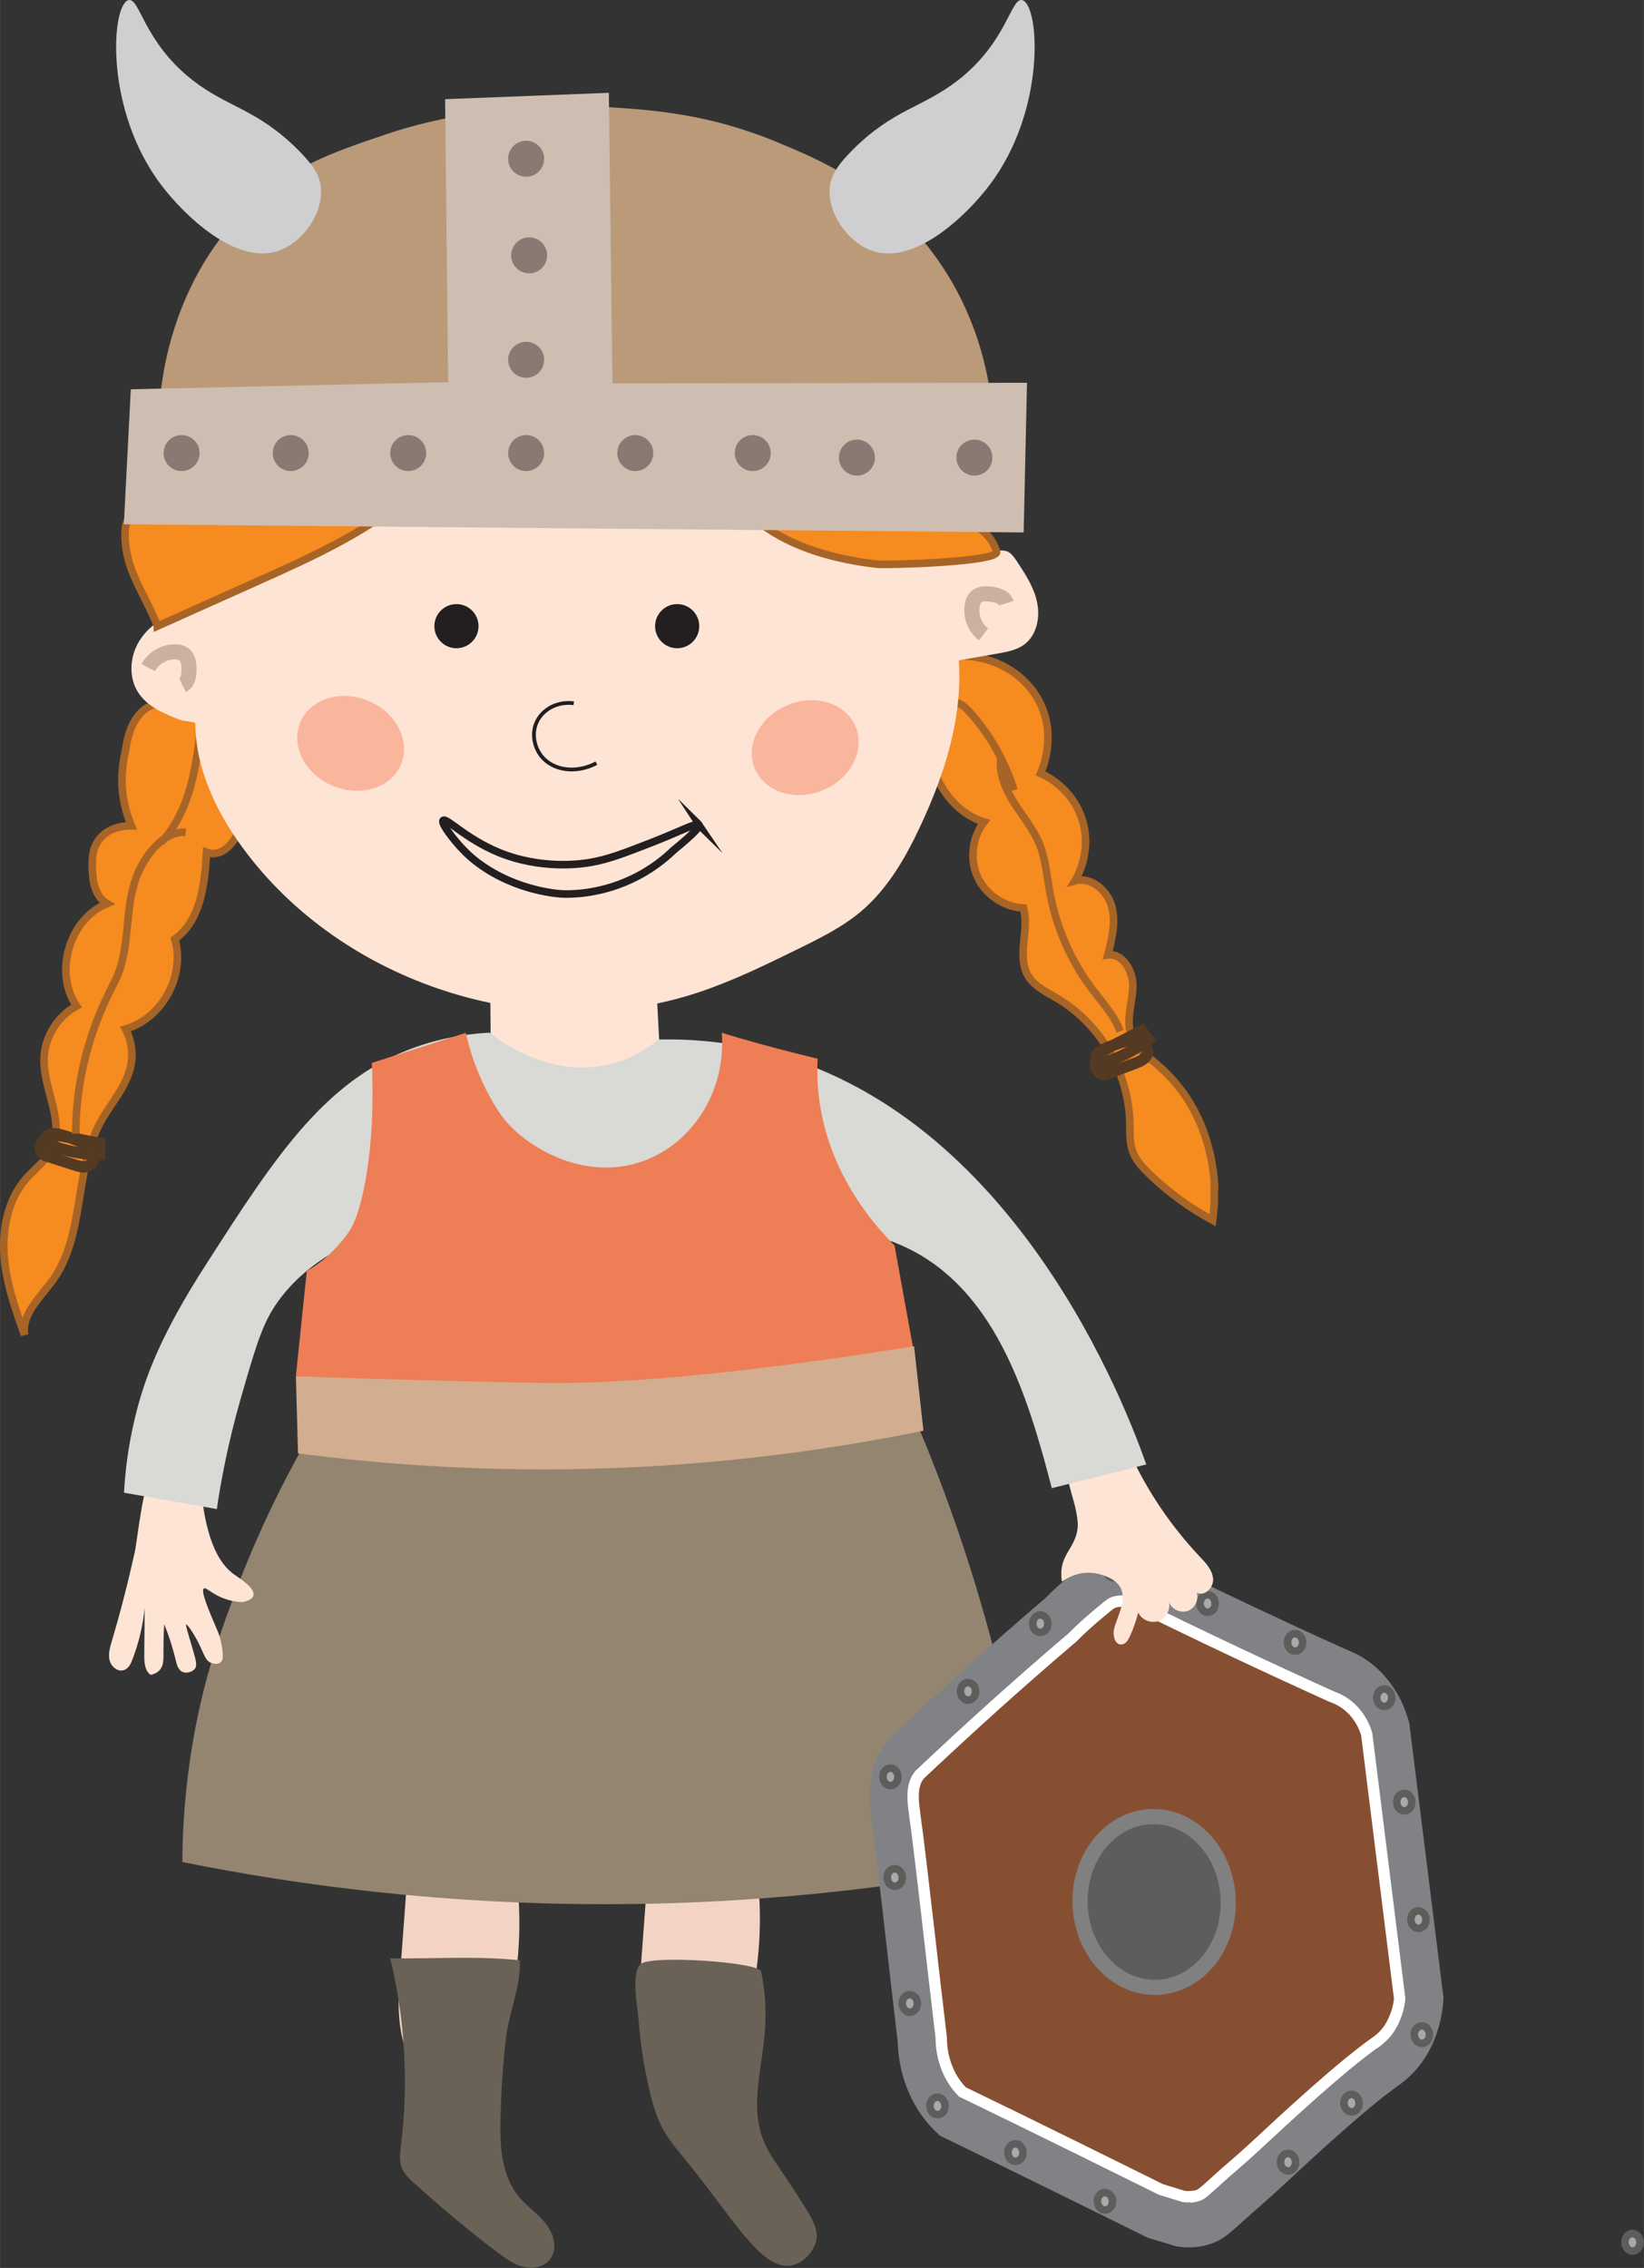 <?xml version="1.0" encoding="UTF-8"?><svg id="Layer_2" xmlns="http://www.w3.org/2000/svg" width="38.36mm" height="52.92mm" viewBox="0 0 108.74 150.02"><rect x="0" y="0" width="108.74" height="150.02" fill="#333333" stroke="none"/><defs><style>.cls-1{fill:#f68b1f;}.cls-1,.cls-2,.cls-3,.cls-4,.cls-5,.cls-6,.cls-7,.cls-8,.cls-9{stroke-miterlimit:10;}.cls-1,.cls-2,.cls-8,.cls-9{stroke-width:.5px;}.cls-1,.cls-9{stroke:#a76427;}.cls-2{fill:#aaa8a8;stroke:#5d5d5c;}.cls-3{stroke:#543923;}.cls-3,.cls-5,.cls-7,.cls-8,.cls-9{fill:none;}.cls-3,.cls-6{stroke-width:.75px;}.cls-4{fill:#5d5d5c;stroke:gray;}.cls-5{stroke:#cbb1a0;}.cls-6{fill:#874f31;stroke:#fff;}.cls-10{fill:#fab59d;}.cls-10,.cls-11,.cls-12,.cls-13,.cls-14,.cls-15,.cls-16,.cls-17,.cls-18,.cls-19,.cls-20,.cls-21,.cls-22,.cls-23{stroke-width:0px;}.cls-11{fill:#808285;}.cls-12{fill:#887973;}.cls-13{fill:#231f20;}.cls-14{fill:#cfcfd1;}.cls-15{fill:#d3ad8f;}.cls-16{fill:#d9d9d6;}.cls-17{fill:#cdbeb1;}.cls-18{fill:#938570;}.cls-19{fill:#ba9a78;}.cls-20{fill:#fee4d5;}.cls-21{fill:#ee7e55;}.cls-22{fill:#f3d4c4;}.cls-23{fill:#6a6256;}.cls-7{stroke-width:.25px;}.cls-7,.cls-8{stroke:#231f20;}</style></defs><g id="Layer_1-2"><path class="cls-22" d="m26.88,124.95c-.16,2.17-.32,4.33-.48,6.5-.2,2.65.36,6.26,3.01,6.49,2.16.19,3.56-2.22,4.11-4.31.86-3.25,1.06-6.68.57-10.01-2.13-.08-4.53-.06-6.66.12-.33.03-.7.08-.93.32s.05.81.38.89Z"/><path class="cls-22" d="m42.79,124.66c-.16,2.17-.32,4.33-.48,6.5-.2,2.65.36,6.26,3.01,6.49,2.16.19,3.56-2.22,4.11-4.31.86-3.25,1.06-6.68.57-10.01-2.13-.08-4.53-.06-6.66.12-.33.03-.7.08-.93.32s.05.81.38.89Z"/><path class="cls-18" d="m15.66,105.09c-.87,2.31-1.91,5.06-2.67,8.86-.6,3.03-.92,6.13-.93,9.22,7.68,1.55,17.27,2.82,28.31,2.79,10.94-.03,20.45-1.33,28.08-2.89-.58-4.47-1.51-9.56-3.02-15.08-1.38-5.07-2.99-9.56-4.61-13.43-13.61.41-27.22.83-40.83,1.24-2.01,3.58-3.39,6.79-4.34,9.29Z"/><path class="cls-11" d="m75.89,148.01c.63.19,1.27.39,1.9.58.74.12,1.75.14,2.76-.36.54-.27.86-.57,1.91-1.52.76-.68,1.54-1.34,2.29-2.04,2.12-1.97,5.48-5.1,7.76-6.73.24-.17.89-.63,1.51-1.47.16-.22.64-.9,1-1.94.33-.93.43-1.78.46-2.38-.75-6.05-1.51-12.09-2.26-18.14-.16-.63-.58-1.97-1.66-3.17-.95-1.07-1.97-1.52-2.5-1.72-2.09-.94-4.19-1.92-6.32-2.92-2.4-1.13-4.75-2.27-7.07-3.41-1.88-.46-2.99.03-3.54.36-.29.18-.57.41-1.11.86-.84.7-1.5,1.32-1.94,1.76-1.69,1.44-3.4,2.94-5.13,4.5-1.74,1.57-3.43,3.13-5.07,4.68-.22.24-.52.63-.78,1.16-.84,1.72-.55,3.56-.44,4.37.36,2.55.91,7.73,1.72,14.61.02.7.14,1.95.73,3.32.66,1.52,1.58,2.44,2.08,2.87,2.66,1.29,5.33,2.6,8.01,3.92,1.9.93,3.78,1.87,5.67,2.8Z"/><path class="cls-6" d="m78.91,145.31c.17-.03.33-.07.47-.15.15-.07.33-.23,1.06-.89l.22-.2c.32-.29.64-.57.97-.85.45-.39.88-.77,1.29-1.15,2.24-2.08,5.62-5.23,8.05-6.97h.02c.18-.14.5-.37.82-.8.1-.13.34-.5.54-1.05.12-.33.2-.69.23-1.05l-2.18-17.49c-.13-.44-.38-1-.84-1.51-.48-.53-.99-.79-1.34-.92l-.1-.04-.1-.04c-2.12-.96-4.26-1.95-6.36-2.94-2.27-1.07-4.56-2.18-6.82-3.29-.35-.06-.66-.08-.92-.04-.17.03-.31.07-.42.14-.13.08-.37.28-.79.63-.6.5-1.19,1.03-1.74,1.58l-.08.08-.09.07c-1.7,1.45-3.41,2.95-5.08,4.45-1.64,1.48-3.29,3-4.9,4.52-.08.11-.16.22-.21.33-.33.68-.2,1.61-.12,2.17v.04c.24,1.66.55,4.38.95,7.82.23,2.04.5,4.35.8,6.89l.02.17v.17c.02.47.1,1.18.43,1.94.28.65.65,1.13.97,1.45,2.54,1.23,5.12,2.49,7.65,3.74,1.8.89,3.64,1.8,5.48,2.71l1.5.46c.22.03.42.02.6,0Z"/><ellipse class="cls-4" cx="76.34" cy="125.81" rx="4.9" ry="5.65" transform="translate(-4.43 2.8) rotate(-2.04)"/><ellipse class="cls-2" cx="73.66" cy="103.79" rx=".5" ry=".58" transform="translate(-3.65 2.69) rotate(-2.04)"/><ellipse class="cls-2" cx="91.56" cy="112.3" rx=".5" ry=".58" transform="translate(-3.94 3.33) rotate(-2.04)"/><ellipse class="cls-2" cx="85.67" cy="108.64" rx=".5" ry=".58" transform="translate(-3.82 3.12) rotate(-2.04)"/><ellipse class="cls-2" cx="79.88" cy="106.07" rx=".5" ry=".58" transform="translate(-3.73 2.91) rotate(-2.04)"/><ellipse class="cls-2" cx="94.05" cy="134.58" rx=".5" ry=".58" transform="translate(-4.73 3.44) rotate(-2.04)"/><ellipse class="cls-2" cx="93.82" cy="126.98" rx=".5" ry=".58" transform="translate(-4.46 3.42) rotate(-2.04)"/><ellipse class="cls-2" cx="92.89" cy="119.21" rx=".5" ry=".58" transform="translate(-4.19 3.38) rotate(-2.04)"/><ellipse class="cls-2" cx="73.09" cy="145.61" rx=".5" ry=".58" transform="translate(-5.14 2.7) rotate(-2.04)"/><ellipse class="cls-2" cx="67.17" cy="142.39" rx=".5" ry=".58" transform="translate(-5.03 2.48) rotate(-2.04)"/><ellipse class="cls-2" cx="62.01" cy="139.3" rx=".5" ry=".58" transform="translate(-4.92 2.3) rotate(-2.04)"/><ellipse class="cls-2" cx="60.18" cy="132.52" rx=".5" ry=".58" transform="translate(-4.68 2.23) rotate(-2.04)"/><ellipse class="cls-2" cx="59.19" cy="124.19" rx=".5" ry=".58" transform="translate(-4.39 2.19) rotate(-2.04)"/><ellipse class="cls-2" cx="58.9" cy="117.54" rx=".5" ry=".58" transform="translate(-4.15 2.17) rotate(-2.04)"/><ellipse class="cls-2" cx="68.81" cy="107.4" rx=".5" ry=".58" transform="translate(-3.78 2.52) rotate(-2.04)"/><ellipse class="cls-2" cx="64.03" cy="111.88" rx=".5" ry=".58" transform="translate(-3.94 2.35) rotate(-2.04)"/><ellipse class="cls-2" cx="89.4" cy="139.12" rx=".5" ry=".58" transform="translate(-4.9 3.27) rotate(-2.04)"/><ellipse class="cls-2" cx="85.2" cy="143.02" rx=".5" ry=".58" transform="translate(-5.04 3.13) rotate(-2.04)"/><ellipse class="cls-2" cx="107.99" cy="148.32" rx=".5" ry=".58" transform="translate(-5.22 3.94) rotate(-2.04)"/><path class="cls-20" d="m70.24,104.63c.18-.13,1.02-.74,2.15-.57.15.02,1.49.25,1.79,1.11.29.83-.25,1.69-.48,2.53-.12.45.03,1.13.5,1.08.26-.03.42-.29.53-.53.24-.51.42-1.05.56-1.59.21.48.81.74,1.31.58s.82-.73.73-1.24c.18.46.76.72,1.23.56.47-.17.75-.73.6-1.21.51.29,1.13-.34,1.08-.92-.05-.58-.48-1.04-.88-1.46-1.88-1.99-3.44-4.29-4.59-6.77-1.37.53-2.79.79-4.18,1.21.05.61.23,1.19.4,1.79.3,1.07.32,1.64.29,1.87-.14,1.31-1.15,1.76-1.08,3.15,0,.18.03.33.05.42Z"/><path class="cls-20" d="m32.47,71.22c-.01-1.73-.02-3.47-.04-5.2,3.55-.63,7.37-1.32,10.92-1.96.11,2.15.23,4.3.34,6.45-4.28.52-6.94.18-11.22.7Z"/><path class="cls-1" d="m80.34,78.56c-.04-.83-.22-3.9-2.32-6.59-1.67-2.14-2.95-2.21-3.28-3.77-.21-.98.18-1.98.19-2.98s-.67-2.19-1.66-2.05c.28-1.06.55-2.17.26-3.23-.29-1.05-1.37-1.97-2.43-1.67.15-.25,1.16-2,.46-4.12-.68-2.06-2.45-2.87-2.73-2.99.15-.36,1-2.41.02-4.54-.93-2.02-3.12-3.31-5.55-3.23-1.08,1.8-2.05,4.18-1.81,6.26.24,2.08,1.6,4.11,3.6,4.72-.79,1.01-.96,2.47-.43,3.64.53,1.17,1.75,1.99,3.04,2.06.4,1.48-.48,3.22.33,4.52.42.68,1.19,1.03,1.88,1.44,2.85,1.68,4.74,4.89,4.82,8.2.02.67-.03,1.36.21,1.98.21.57.65,1.03,1.09,1.46,1.25,1.2,2.66,2.23,4.18,3.05.07-.5.14-1.24.1-2.13Z"/><path class="cls-1" d="m8.32,49.52c-.05.34-.39,1.48-.2,2.99.11.9.36,1.62.57,2.12-.17,0-1.33-.05-2.07.82-.55.65-.52,1.42-.52,1.88,0,.92.18,1.97.97,2.44-2.49,1.04-3.52,4.55-2.01,6.78-1.26.67-2.12,2.06-2.15,3.49-.05,2.04,1.41,4.17.5,5.99-.39.78-1.13,1.3-1.7,1.95-1.18,1.36-1.57,3.28-1.44,5.08s.74,3.53,1.35,5.24c-.21-1.39,1.06-2.49,1.88-3.64,2.12-2.96,1.39-7.18,3.12-10.39.68-1.26,1.74-2.37,2.03-3.77.17-.82.04-1.69-.35-2.43,2.42-.7,3.97-3.54,3.26-5.95,1.72-1.23,1.98-3.63,2.1-5.74,1.13.43,2.14-.93,2.36-2.12.45-2.48-.68-5.09-2.58-6.67-2.38-1.99-4.68-1.29-5.12,1.95Z"/><path class="cls-3" d="m6.16,75.94c-.68-.38-1.42-.68-2.18-.88-.24-.06-.5-.11-.72-.01s-.36.42-.19.6c1.12.46,2.32.71,3.53.73,0-.25,0-.49,0-.74-.72-.14-1.45-.29-2.17-.43-.44-.09-.92-.17-1.32.03s-.6.83-.25,1.11c.1.08.22.12.33.15.58.19,1.16.37,1.75.56.3.1.63.19.92.07s.44-.57.18-.75"/><path class="cls-9" d="m13.33,47.56c-.3,2.91-.7,6.06-2.68,8.17"/><path class="cls-9" d="m12.28,55.05c-1.19-.06-2.16.94-2.78,1.97-1.53,2.53-.63,5.51-1.98,8.05-1.62,3.06-2.51,6.45-2.51,9.92"/><path class="cls-3" d="m75.35,68.69c-.77.12-1.53.35-2.25.67-.22.1-.46.22-.57.44s-.02.55.22.59c1.16-.34,2.26-.89,3.22-1.62-.15-.19-.3-.39-.46-.58-.66.34-1.31.67-1.97,1.01-.4.21-.83.44-1.02.85s.04,1.02.49,1.02c.12,0,.24-.04.36-.09.57-.22,1.14-.43,1.72-.65.29-.11.61-.24.76-.52s-.02-.72-.33-.7"/><path class="cls-9" d="m63.01,46.45c.46-.02.84.33,1.14.67,1.33,1.48,2.33,3.25,2.92,5.15"/><path class="cls-9" d="m74.09,68.22c-.41-1.09-1.21-1.94-1.9-2.86-1.39-1.86-2.34-4.07-2.76-6.4-.19-1.05-.27-2.13-.67-3.12-.41-1-1.11-1.83-1.68-2.73s-1.04-1.97-.87-3.05"/><path class="cls-20" d="m12.03,32.85c0,2.5,0,5.03,0,7.52-1.14.35-2.21,1.03-2.83,2.05s-.71,2.39-.06,3.39c.61.94,1.71,1.4,2.75,1.8.31.12.72.09,1.03.21.01,3.2,1.54,6.22,3.5,8.75,6.78,8.77,19.34,12.58,29.85,9.05,2.26-.76,4.4-1.81,6.54-2.86,1.45-.71,2.92-1.44,4.15-2.48,1.75-1.48,2.93-3.53,3.9-5.6,1.63-3.48,2.81-7.17,2.56-11,.86-.15,1.71-.3,2.57-.45.61-.11,1.25-.22,1.75-.59.83-.61,1.07-1.78.86-2.79s-.79-1.89-1.36-2.75c-.17-.25-.35-.52-.63-.63-.27-.1-.56-.05-.84,0-.9.18-1.86.29-2.76.47-.15-1.81-.19-3.63-.1-5.45-14.98.05-30.14-.11-45.12-.06-1.96,0-4.17.29-5.77,1.42Z"/><path class="cls-8" d="m46.24,54.56c-.12-.18-1.26.44-3.16,1.18-1.83.71-2.83,1.1-4.03,1.31-.58.1-3.26.5-6.1-.68-2.16-.9-3.45-2.31-3.64-2.1-.18.2.86,1.43.96,1.54.24.28.71.8,1.39,1.3,2.57,1.9,5.49,2.02,5.49,2.02.45.02,2.37.07,4.55-.94,1.33-.61,2.27-1.39,2.84-1.94,1.48-1.21,1.76-1.59,1.69-1.7Z"/><path class="cls-7" d="m37.95,46.52c-1.06-.14-2.05.38-2.45,1.24-.38.82-.12,1.73.32,2.27.74.92,2.26,1.18,3.63.45"/><circle class="cls-13" cx="44.79" cy="41.42" r="1.46"/><circle class="cls-13" cx="30.19" cy="41.42" r="1.46"/><ellipse class="cls-10" cx="23.19" cy="49.17" rx="3.05" ry="3.61" transform="translate(-31.11 51.8) rotate(-67.52)"/><ellipse class="cls-10" cx="53.26" cy="49.45" rx="3.61" ry="3.05" transform="translate(-14.86 24.13) rotate(-22.48)"/><path class="cls-5" d="m66.57,39.9c-.12-.38-.57-.53-.97-.59-.35-.05-.74-.07-1.01.16-.18.15-.26.39-.29.61-.11.7.19,1.45.76,1.88"/><path class="cls-5" d="m12.07,45.33c.36-.18.43-.65.43-1.05,0-.35-.04-.75-.31-.97-.18-.15-.42-.2-.65-.19-.71,0-1.4.42-1.74,1.04"/><path class="cls-1" d="m10.41,41.42c2.19-.98,4.38-1.96,6.56-2.94,3.8-1.7,7.68-3.45,10.75-6.26-5.81.27-12.05.94-17.84,1.53-.47.05-.99.12-1.3.47-.3.34-.32.83-.31,1.28.04,2.28,1.32,3.78,2.14,5.91Z"/><path class="cls-1" d="m65.91,36.48c-.28-1.03-1.23-1.77-2.25-2.09s-2.11-.28-3.18-.24c-3.3.12-6.94-.12-10.16.48,2.12,1.62,5.05,2.4,7.69,2.69.68.07,8.1-.14,7.91-.83Z"/><path class="cls-20" d="m7.39,108.57c-.12.41-.25.85-.14,1.27.11.42.56.78.96.63.3-.11.45-.43.56-.73.41-1.08.68-2.22.8-3.37-.01,1.04-.02,2.07-.03,3.11,0,.48.03,1.05.43,1.31.17-.04.42-.12.6-.33.26-.3.24-.69.24-1.19,0-.42,0-1.04.05-1.83.4,1,.62,1.78.75,2.33.07.29.15.68.45.82.27.12.67.02.84-.22.15-.22.05-.57-.15-1.26-.4-1.35-.48-1.63-.44-1.65.07-.03.49.56.82,1.22.38.75.44,1.17.84,1.32.19.07.46.1.62-.04.12-.1.18-.28.12-.79-.09-.79-.31-1.26-.31-1.26-.6-1.4-1.14-2.66-.92-2.83.16-.12.56.42,1.52.72.43.14.8.17,1.05.18.29-.07.64-.19.71-.44.13-.5-.96-1.17-1.26-1.38-1.02-.71-2.09-2.45-2.28-6.92-.99.04-1.98.08-2.97.11-.73.03-1.16,4.53-1.34,5.33-.44,1.98-.94,3.94-1.52,5.89Z"/><path class="cls-19" d="m10.5,29.08c-.04-1.11,0-2.66.32-4.46.26-1.47,1.25-6.56,5.33-10.67,2.84-2.86,5.81-3.86,9.43-5.08,1.23-.42,6.91-2.26,14.68-1.78,2.86.18,6.63.44,11.11,2.3,2.77,1.15,7.01,2.9,10.32,7.33,2.93,3.92,3.71,8.02,3.95,10.36-7.25.18-14.89.12-22.14.3-11.02.27-22.09.13-33,1.7Z"/><path class="cls-17" d="m67.93,25.32c-.07,3.3-.15,6.6-.22,9.9-19.84-.18-39.68-.36-59.52-.54.15-2.98.31-5.95.46-8.93,7-.16,13.99-.31,20.99-.47-.07-6.24-.13-12.48-.2-18.72,3.61-.14,7.22-.28,10.83-.42.08,6.41.16,12.81.24,19.22,9.14-.01,18.29-.03,27.43-.04Z"/><circle class="cls-12" cx="34.8" cy="10.5" r="1.19"/><circle class="cls-12" cx="35" cy="16.89" r="1.19"/><circle class="cls-12" cx="34.8" cy="23.8" r="1.19"/><circle class="cls-12" cx="34.8" cy="29.97" r="1.19"/><circle class="cls-12" cx="42.02" cy="29.97" r="1.19"/><circle class="cls-12" cx="49.79" cy="29.97" r="1.19"/><circle class="cls-12" cx="12.01" cy="29.97" r="1.19"/><circle class="cls-12" cx="19.23" cy="29.97" r="1.19"/><circle class="cls-12" cx="27" cy="29.97" r="1.19"/><circle class="cls-12" cx="56.68" cy="30.27" r="1.19"/><circle class="cls-12" cx="64.45" cy="30.27" r="1.19"/><path class="cls-14" d="m18.46,16.58c-2.85,1.02-6.33-2.39-7.81-4.36C6.89,7.26,7.36.33,8.49.01c.76-.21.99,2.77,4.28,5.32,2.33,1.8,4.24,1.89,6.93,4.57,1.04,1.04,1.44,1.71,1.52,2.48.19,1.73-1.2,3.64-2.77,4.2Z"/><path class="cls-14" d="m57.66,16.58c2.85,1.02,6.33-2.39,7.81-4.36,3.75-4.96,3.29-11.89,2.15-12.21-.76-.21-.99,2.77-4.28,5.32-2.33,1.8-4.24,1.89-6.93,4.57-1.04,1.04-1.44,1.71-1.52,2.48-.19,1.73,1.2,3.64,2.77,4.2Z"/><path class="cls-16" d="m14.34,99.83c.26-1.8.73-4.35,1.59-7.35.9-3.12,1.35-4.67,2.16-5.95,3.23-5.05,10.26-6.04,12.39-6.13,3.8-.16,7.54.96,11.33,1.16,6.29.34,13.08-1.75,18.64,1.22,5.49,2.94,7.56,9.63,9.12,15.66,2.08-.52,4.17-1.05,6.25-1.57-1.27-3.59-8.65-23.39-25.54-27.41-1.95-.46-4.18-.75-6.71-.7-.69.57-1.71,1.24-3.08,1.6-4.11,1.09-7.61-1.66-8.11-2.05-.99.05-2.55.2-4.34.77-6.33,1.99-9.7,7.22-14.42,14.57-2.9,4.51-4.02,7.36-4.67,10.03-.5,2.04-.68,3.8-.75,5.06,2.04.36,4.08.72,6.13,1.08Z"/><path class="cls-21" d="m23.11,81.44c-.65.94-1.44,1.64-1.44,1.64-.53.47-1.03.79-1.38,1-.24,2.31-.48,4.62-.72,6.94,6.14.56,13.21.84,21.01.48,7.37-.34,14.03-1.18,19.84-2.22-.42-2.3-.84-4.59-1.25-6.89-1.61-1.62-4.38-4.95-4.99-9.71-.12-.94-.14-1.83-.1-2.65-.47-.11-.94-.23-1.42-.35-1.69-.42-3.33-.88-4.92-1.36.28,3.64-1.7,7.01-4.83,8.34-4.07,1.72-8.2-.8-9.68-2.78-.4-.54-1.18-1.8-1.79-3.42-.32-.86-.51-1.6-.63-2.14-2.07.66-4.14,1.32-6.22,1.99.28,5.7-.65,9.92-1.49,11.13Z"/><path class="cls-15" d="m19.71,96.14c4.83.63,10.26,1.05,16.18,1.06,9.69,0,18.2-1.13,25.19-2.56l-.62-5.59c-6.66,1.07-16.98,2.52-24.37,2.43-.88-.01-5.23-.09-10.62-.25-2.48-.07-4.53-.15-5.9-.2.05,1.71.09,3.41.14,5.12Z"/><path class="cls-23" d="m25.81,129.55c.98,4.03,1.22,8.24.71,12.35-.06.51-.13,1.04.06,1.51.16.39.48.7.79.98,1.78,1.62,3.64,3.17,5.56,4.62.51.38,1.04.77,1.66.93s1.35.04,1.76-.45c.55-.66.3-1.69-.22-2.36s-1.26-1.16-1.81-1.82c-1.21-1.46-1.27-3.53-1.21-5.42.05-1.73.16-3.46.37-5.18.19-1.55,1.02-3.55.89-5.04-2.8-.3-5.74-.09-8.56-.13Z"/><path class="cls-23" d="m42.97,138.35c.2.84.45,1.69.86,2.45.34.63.79,1.2,1.25,1.75,3.39,4.09,5.25,7.69,7.28,7.3.81-.15,1.44-.92,1.61-1.58.24-.91-.33-1.69-1.97-4.19-.54-.82-1.15-1.6-1.51-2.51-.88-2.21-.11-4.68.09-7.04.12-1.38.04-2.77-.23-4.12-.12-.62-7.44-1.13-8.02-.46-.59.67-.15,2.89-.09,3.69.12,1.59.37,3.16.74,4.71Z"/></g></svg>